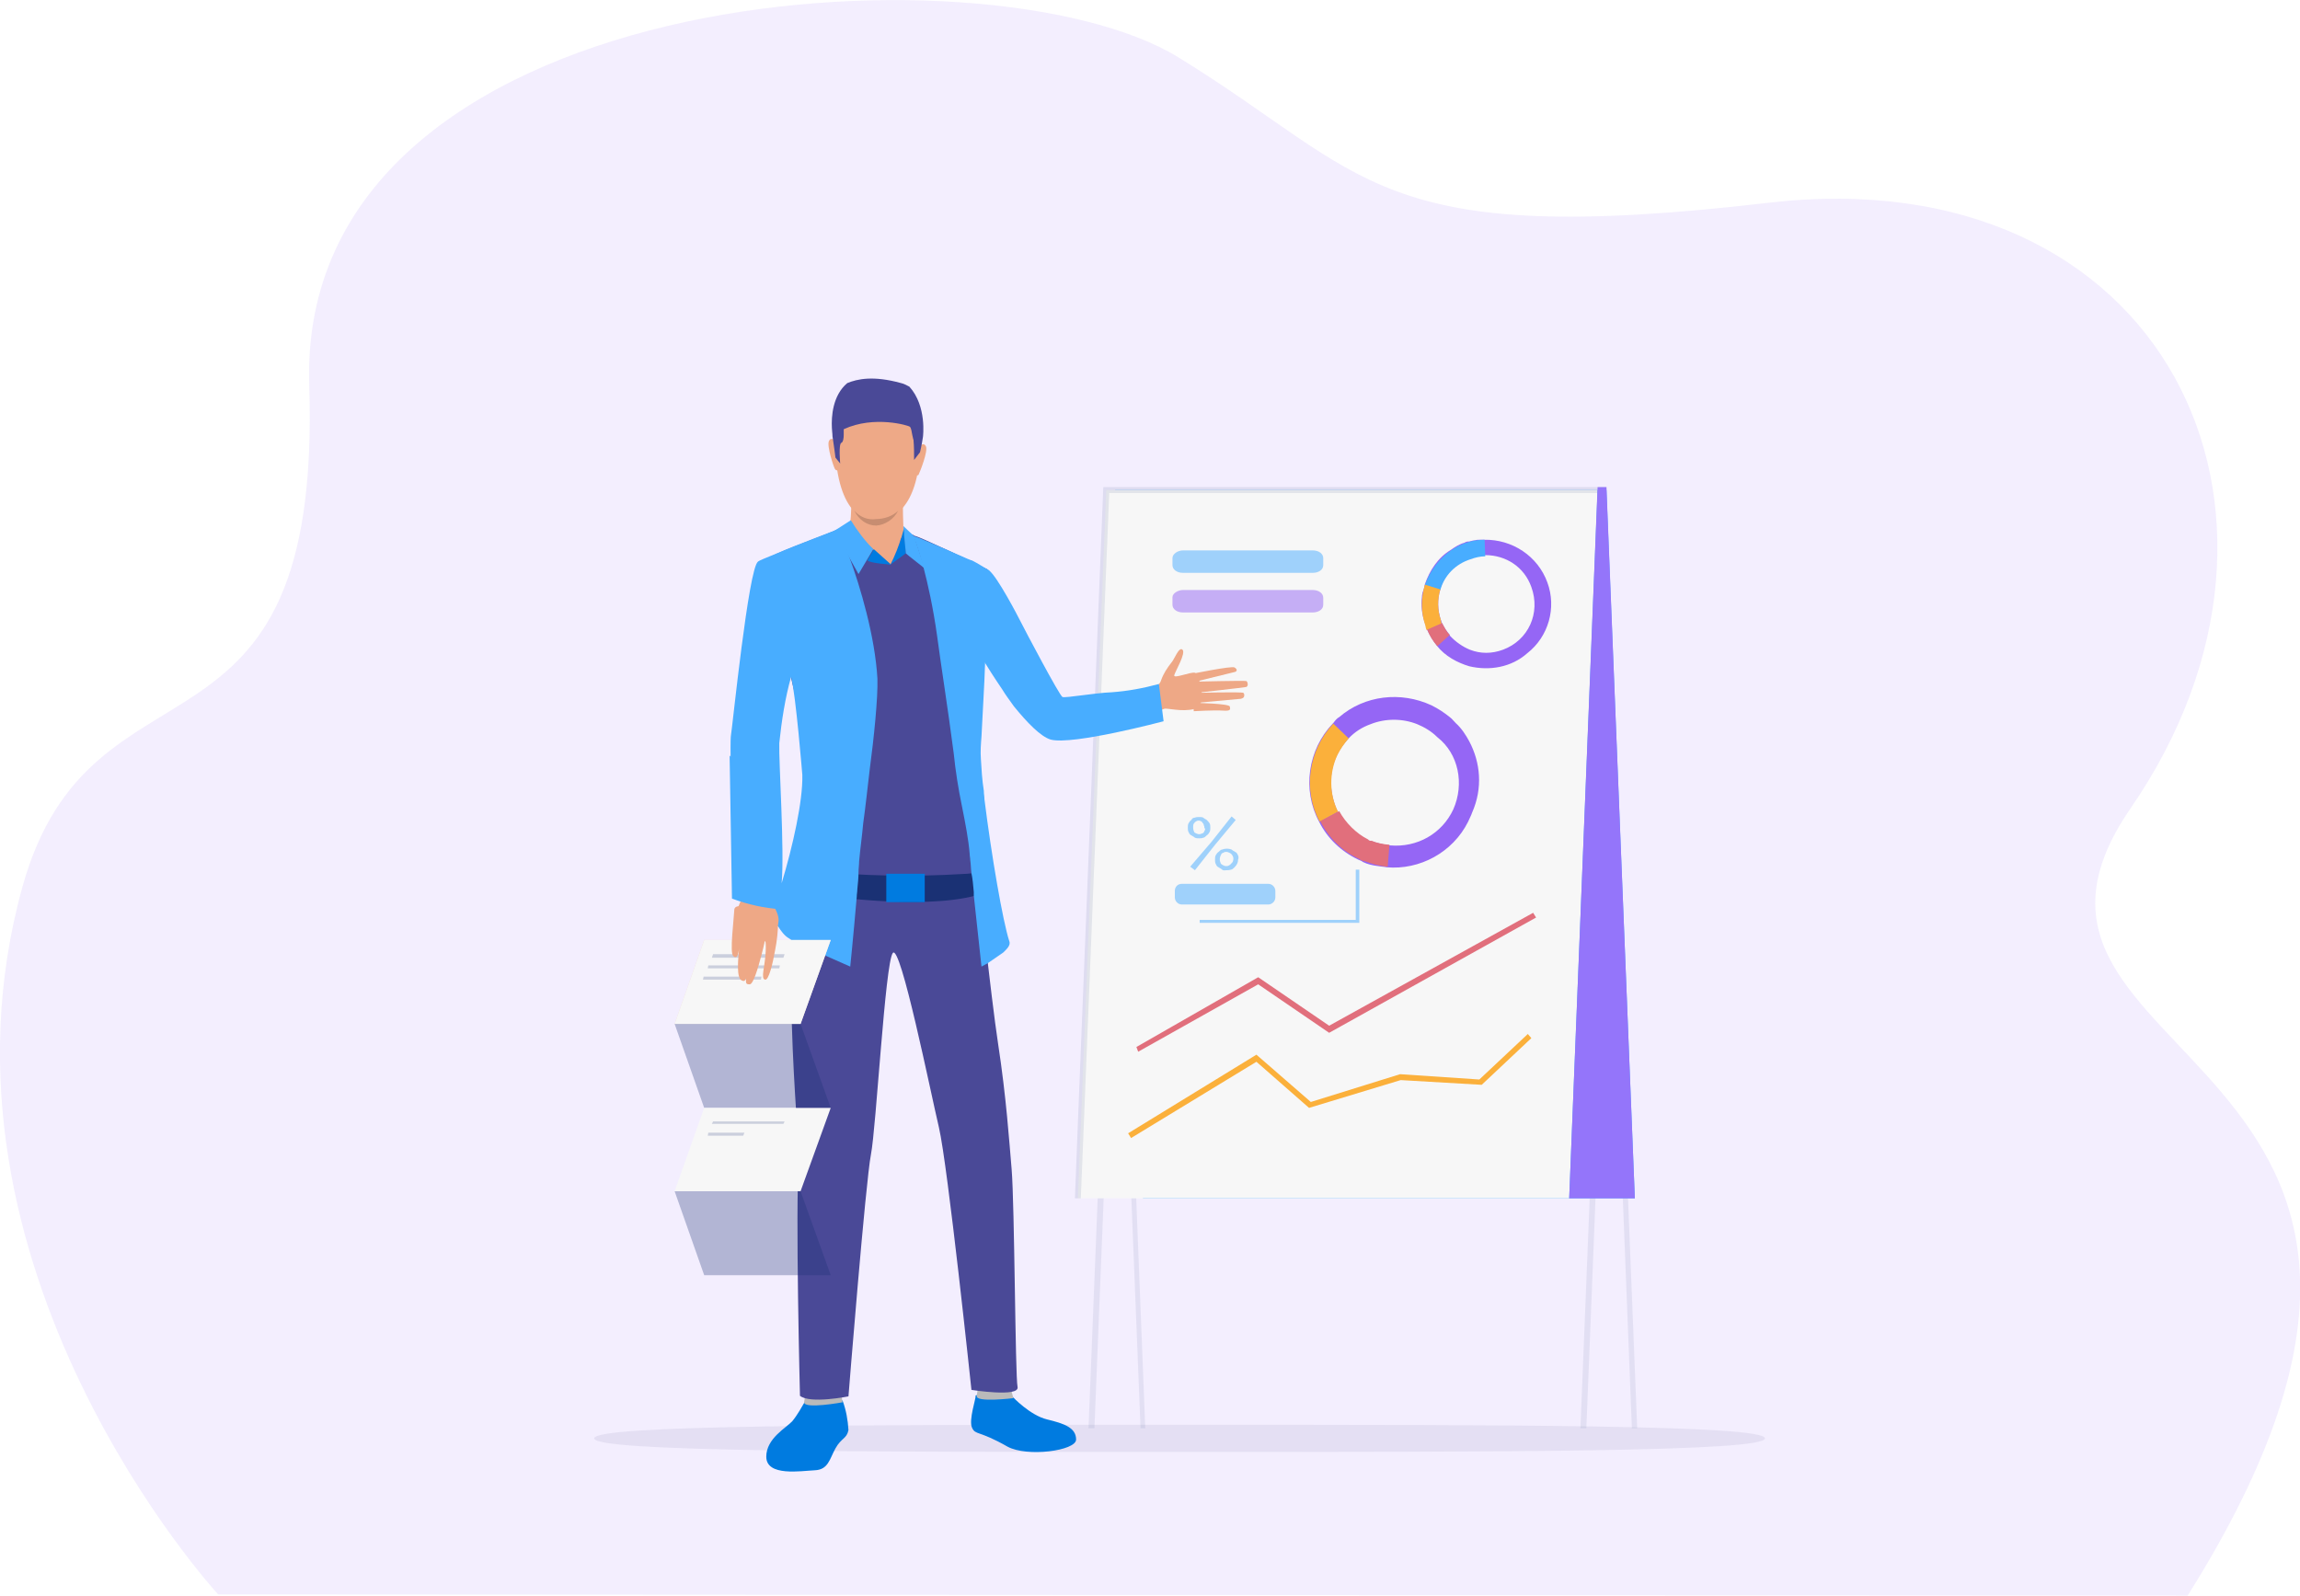 <?xml version="1.0" encoding="utf-8"?>
<!-- Generator: Adobe Illustrator 26.2.1, SVG Export Plug-In . SVG Version: 6.00 Build 0)  -->
<svg version="1.1" id="Layer_1" xmlns="http://www.w3.org/2000/svg" xmlns:xlink="http://www.w3.org/1999/xlink" x="0px" y="0px"
	 viewBox="0 0 389 269.9" style="enable-background:new 0 0 389 269.9;" xml:space="preserve">
<style type="text/css">
	.st0{opacity:0.1;fill:#8650F4;}
	.st1{opacity:8.000000e-02;fill:#3D3C7C;enable-background:new    ;}
	.st2{opacity:8.000000e-02;}
	.st3{fill:#1A3174;}
	.st4{fill:#48ADFF;}
	.st5{fill:#F7F7F7;}
	.st6{opacity:0.5;fill:#9566F5;}
	.st7{opacity:0.5;fill:#48ADFF;}
	.st8{fill:#9566F5;}
	.st9{fill:#FBB03B;}
	.st10{fill:#E16F7C;}
	.st11{opacity:0.1;}
	.st12{fill:#9475FA;}
	.st13{fill:#007BE0;}
	.st14{fill:#BABABA;}
	.st15{fill:#EEA886;}
	.st16{fill:#4A4997;}
	.st17{fill:#EEA987;}
	.st18{fill:#C78D71;}
	.st19{fill:#EDDAD3;}
	.st20{opacity:0.3;fill:#1A3174;enable-background:new    ;}
	.st21{opacity:0.2;fill:#1A3174;enable-background:new    ;}
</style>
<path class="st0" d="M36.9,269.7c0,0-51-55.3-33.1-119.7c11.7-42.1,50.7-16.6,48.5-84.8s114.6-75.4,147-55.5s33,32.4,99.8,24.6
	s95.9,52.2,61.2,102.5c-30.3,44.1,68.4,39.7,9.7,133.1L36.9,269.7z"/>
<g>
	<path class="st1" d="M298.5,243.3c0,2.3-44.4,2.3-99,2.3s-99,0-99-2.3c0-2.3,44.4-2.3,99-2.3S298.5,241,298.5,243.3z"/>
	<g>
		<g class="st2">
			<polygon class="st3" points="268.3,241.6 267.3,241.6 272.1,122.3 189.9,122.3 185.1,241.6 184.1,241.6 188.9,121.3 273.1,121.3 
							"/>
		</g>
		<g class="st2">
			<polygon class="st3" points="276,241.6 271.3,122.3 189,122.3 193.7,241.6 192.9,241.6 188.1,121.3 272.1,121.3 276.9,241.6 			
				"/>
		</g>
		<polygon class="st4" points="193.3,202.7 276.5,202.7 271.7,82.9 188.6,82.9 		"/>
		<polygon class="st5" points="265.4,202.7 182.3,202.7 187.1,82.9 270.2,82.9 		"/>
		<path class="st6" d="M200.1,99.8h21.9c1.1,0,1.8,0.6,1.8,1.3v1.2c0,0.8-0.8,1.3-1.8,1.3h-21.9c-1.1,0-1.8-0.6-1.8-1.3V101
			C198.3,100.4,199.2,99.8,200.1,99.8z"/>
		<path class="st7" d="M200.1,93.1h21.9c1.1,0,1.8,0.6,1.8,1.3v1.2c0,0.8-0.8,1.3-1.8,1.3h-21.9c-1.1,0-1.8-0.6-1.8-1.3v-1.2
			C198.3,93.7,199.2,93.1,200.1,93.1z"/>
		<path class="st7" d="M199.9,149.5h14.6c0.7,0,1.2,0.6,1.2,1.2v1.1c0,0.7-0.6,1.2-1.2,1.2h-14.6c-0.7,0-1.2-0.6-1.2-1.2v-1.1
			C198.7,150,199.2,149.5,199.9,149.5z"/>
		<polygon class="st7" points="229.9,156.1 202.9,156.1 202.9,155.6 229.3,155.6 229.3,147.1 229.9,147.1 		"/>
		<path class="st8" d="M261.7,98.5c-1.6-4.4-5.9-7.3-10.7-7.2c-0.2,0-0.6,0-0.8,0l0,0c-0.2,0-0.5,0-0.7,0.1c-0.4,0-0.6,0.1-1,0.2
			c-0.1,0-0.1,0-0.2,0c-0.2,0-0.5,0.1-0.6,0.2c-0.8,0.2-1.6,0.7-2.3,1.2c-2.2,1.3-3.6,3.5-4.4,5.8c-0.1,0.5-0.2,1-0.4,1.4
			c0,0.2-0.1,0.4-0.1,0.6v0.1c-0.2,1.6,0,3.2,0.6,4.8c0.1,0.2,0.1,0.5,0.2,0.7c0.5,1,1,1.9,1.7,2.8c1.4,1.8,3.5,2.9,5.5,3.5
			c3.4,0.8,7.1,0.2,9.8-2.2C261.9,107.7,263.3,102.8,261.7,98.5z M254.2,109.9c-1.9,0.7-3.8,0.7-5.6,0c-1.2-0.5-2.4-1.3-3.4-2.4
			c0,0,0,0,0-0.1c-0.5-0.6-1-1.3-1.3-2l0,0c-0.1-0.1-0.1-0.4-0.2-0.5c-0.6-1.8-0.6-3.6-0.1-5.2v-0.1c0.7-2.4,2.5-4.3,5-5.2
			c0.6-0.2,1.3-0.4,2-0.5l0,0c0.2,0,0.4,0,0.6,0c3.5,0,6.6,2,7.8,5.4C260.6,103.7,258.5,108.3,254.2,109.9z"/>
		<path class="st4" d="M243.6,99.8L241,99c1.1-3.2,3.5-5.9,6.7-7.1c1.1-0.4,2.2-0.6,3.4-0.6l0.1,2.8c-0.8,0-1.7,0.2-2.5,0.5
			C246.2,95.4,244.3,97.3,243.6,99.8z"/>
		<path class="st9" d="M243.8,105.5l-2.5,1.1c-0.1-0.2-0.2-0.5-0.2-0.7c-0.8-2.3-0.8-4.7-0.1-7l2.6,0.8c-0.5,1.7-0.5,3.5,0.1,5.2
			C243.7,105.2,243.8,105.3,243.8,105.5z"/>
		<path class="st10" d="M243.1,109.3c-0.7-0.8-1.3-1.7-1.7-2.8l2.5-1.1c0.4,0.7,0.7,1.4,1.3,2L243.1,109.3z"/>
		<g class="st11">
			<polygon class="st3" points="182.8,202.7 181.8,202.7 186.6,82.4 271.7,82.4 271.7,83.4 187.6,83.4 			"/>
		</g>
		<polygon class="st12" points="265.4,202.7 270.2,82.4 271.7,82.4 276.5,202.7 		"/>
		<g>
			<polygon class="st10" points="192.5,177.9 192.2,177.1 212.8,165.3 224.8,173.5 259.3,154.4 259.8,155.2 224.8,174.7 
				212.8,166.5 			"/>
		</g>
		<path class="st8" d="M226.3,137.3l-3.1,1.7L226.3,137.3L226.3,137.3z M248.5,125.4c-0.6-1.1-1.3-2.2-2.3-3.1c-0.4-0.4-0.6-0.7-1-1
			c-1-0.8-1.9-1.4-3.1-2c-5.2-2.4-11.3-1.7-15.6,2c-0.4,0.2-0.7,0.6-1,1l-0.1,0.1c-4.2,4.4-5.2,11.2-2.3,16.6c1.4,2.8,3.7,5,6.6,6.4
			c0.2,0.1,0.6,0.2,0.8,0.4c0.8,0.4,1.7,0.6,2.6,0.7c0.5,0.1,1,0.1,1.4,0.2c5.6,0.5,11.2-2.5,13.8-7.7c0.2-0.5,0.5-1,0.7-1.6
			C250.8,133.3,250.4,129,248.5,125.4z M245.8,136.9c-1.9,4.1-6.1,6.5-10.7,6.1c-1.1-0.1-2.2-0.4-3.1-0.7c-0.1,0-0.2-0.1-0.4-0.1
			c-0.1,0-0.2,0-0.4-0.1c-2.2-1.1-3.8-2.8-4.9-4.7l0,0c-1.4-2.9-1.7-6.5-0.2-9.6c0.5-1.1,1.1-1.9,1.9-2.8l0,0c1.1-1.2,2.4-2,3.8-2.5
			c2.5-1,5.4-1,7.9,0c1.2,0.5,2.4,1.2,3.4,2.2C246.7,127.5,247.7,132.6,245.8,136.9z M226.3,137.3l-3.1,1.7L226.3,137.3L226.3,137.3
			z"/>
		<path class="st9" d="M226.3,137.3l-3.1,1.7c-2.9-5.4-1.9-12.1,2.3-16.6l2.6,2.5c-0.7,0.8-1.4,1.8-1.9,2.8
			C224.8,130.7,224.8,134.3,226.3,137.3z"/>
		<path class="st10" d="M232,142.3l-1.3,3.4c-0.2-0.1-0.6-0.2-0.8-0.4c-2.9-1.3-5.2-3.6-6.6-6.4l3.2-1.7c1.1,2,2.9,3.8,4.9,4.8
			C231.5,142.2,231.7,142.2,232,142.3z"/>
		<path class="st10" d="M234.7,146.6c-1.4-0.1-2.8-0.5-4.1-1l1.3-3.4c1,0.4,2,0.6,3.1,0.7L234.7,146.6z"/>
		<polygon class="st9" points="191.3,192.5 190.8,191.7 212.5,178.4 221.7,186.4 236.8,181.7 250.2,182.6 258.4,174.9 259,175.6 
			250.6,183.5 236.9,182.7 221.4,187.4 212.5,179.6 		"/>
		<path class="st7" d="M204.6,139.3c-0.1-0.2-0.4-0.5-0.5-0.6c-0.1-0.1-0.4-0.2-0.6-0.4c-0.2-0.1-0.5-0.1-0.7-0.1
			c-0.2,0-0.5,0-0.7,0.1c-0.2,0-0.5,0.1-0.6,0.4c-0.2,0.1-0.4,0.4-0.5,0.6c-0.1,0.2-0.1,0.5-0.1,0.7c0,0.2,0,0.5,0.1,0.7
			c0.1,0.2,0.2,0.5,0.5,0.6c0.1,0.1,0.4,0.2,0.6,0.4c0.2,0.1,0.5,0.1,0.7,0.1c0.2,0,0.5,0,0.7-0.1c0.2,0,0.4-0.2,0.6-0.4
			c0.2-0.1,0.4-0.4,0.5-0.6c0.1-0.2,0.1-0.5,0.1-0.7C204.7,139.8,204.7,139.5,204.6,139.3z M203.8,140.4c-0.1,0.1-0.1,0.2-0.2,0.4
			c-0.1,0.1-0.2,0.2-0.4,0.2c-0.1,0.1-0.2,0.1-0.4,0.1s-0.2,0-0.4-0.1c-0.1,0-0.2-0.1-0.4-0.2c-0.1-0.2-0.2-0.5-0.2-0.8
			c0-0.4,0-0.6,0.2-0.8c0.1-0.2,0.5-0.4,0.7-0.4c0.2,0,0.6,0.1,0.7,0.4c0.1,0.1,0.2,0.2,0.2,0.4c0.1,0.1,0.1,0.4,0.1,0.5
			C203.9,140.1,203.8,140.2,203.8,140.4z M208.3,138.1l-3.4,4.3l-3.6,4.2l0.8,0.6l3.4-4.3l3.5-4.2L208.3,138.1z M209.4,144.7
			c-0.1-0.2-0.2-0.5-0.5-0.6c-0.1-0.1-0.4-0.2-0.6-0.4c-0.5-0.2-1.1-0.2-1.6,0c-0.2,0-0.4,0.2-0.6,0.4c-0.2,0.1-0.4,0.4-0.5,0.6
			c-0.1,0.2-0.1,0.5-0.1,0.7c0,0.2,0,0.5,0.1,0.7c0.1,0.2,0.2,0.5,0.5,0.6c0.1,0.1,0.4,0.2,0.6,0.4s0.5,0.1,0.7,0.1
			c0.2,0,0.5,0,0.8-0.1c0.2,0,0.4-0.2,0.6-0.4c0.4-0.4,0.6-0.8,0.6-1.3C209.5,145.2,209.5,144.9,209.4,144.7z M208.2,146.1
			c-0.1,0.2-0.5,0.4-0.7,0.4c-0.2,0-0.4,0-0.5-0.1c-0.1,0-0.2-0.1-0.4-0.2c-0.1-0.1-0.2-0.2-0.2-0.4c-0.1-0.1-0.1-0.4-0.1-0.5
			c0-0.2,0.1-0.4,0.1-0.5c0.1-0.1,0.1-0.2,0.2-0.4c0.1-0.1,0.2-0.1,0.4-0.2c0.1-0.1,0.2-0.1,0.4-0.1s0.2,0,0.4,0.1
			c0.1,0,0.2,0.1,0.4,0.2c0.2,0.2,0.4,0.5,0.4,0.8C208.6,145.6,208.5,145.9,208.2,146.1z"/>
		<path class="st13" d="M136.3,236.8c-0.7,1.2-1.4,2.5-2.3,3.6c-1,1.1-4.4,2.9-4.4,6c0,3.4,5.9,2.4,8.2,2.3s2.5-1.9,3.5-3.7
			c1-1.8,1.9-1.6,2.2-3.1c-0.1-1.7-0.4-3.4-1-5L136.3,236.8z"/>
		<path class="st14" d="M142.3,235.8c0.1,0.5,0.1,1,0.2,1.4c0,0-6.5,1.2-6.5,0c0.1-0.7,0.2-1.4,0.6-2L142.3,235.8z"/>
		<path class="st15" d="M201.5,114c0,0,6.8-1.4,7.3-1.1s0.5,0.7-0.1,0.8l-6.5,1.6c0,0,8.3-0.2,8.6-0.1c0.2,0.1,0.4,0.8,0,1
			c-0.4,0.1-8.5,1-8.5,1s7.7-0.2,8,0c0.2,0.2,0.2,0.6,0,0.8c-0.1,0.1-0.2,0.1-0.4,0.2l-7.7,0.7c0,0,5.6,0.1,5.8,0.6
			c0.1,0.5,0.2,0.8-1.2,0.7c-1.4-0.1-4.9,0.1-4.9,0.1L201.5,114z"/>
		<path class="st13" d="M171.3,236.3c0,0,2.9,3.1,5.8,3.8s4.9,1.4,4.9,3.4c0,1.9-8.3,3-11.6,1.2c-4.9-2.8-5.4-1.9-6-3.2
			s0.7-5,0.6-5.4C164.8,235.7,171.3,236.3,171.3,236.3z"/>
		<path class="st14" d="M171,234.9c0.1,0.5,0.2,1,0.4,1.6c0,0-6.5,0.8-6.2-0.4c0.1-1,0.4-2,0.4-2L171,234.9z"/>
		<path class="st16" d="M165.2,146c0,0,2.4,22.7,3.6,30.5c1.4,9.1,1.9,16.7,2.3,21.3c0.5,5.9,0.6,35,1,36.8c0.4,1.8-7.8,0.5-7.8,0.5
			s-4-38-5.5-44.4c-1.4-5.9-6.5-31.2-7.8-29.5s-2.8,29.5-3.7,34.1s-3.8,40.9-3.8,40.9s-6.5,1.3-8.2-0.1c0,0-0.8-31.2-0.2-39.9
			c0.2-3.4-3.8-39.7,1.4-54.3C139.3,134.1,165.2,146,165.2,146z"/>
		<path class="st16" d="M166.1,139.4c0.2,3.6,0.7,11.3,0.7,11.3l0,0l-1.2,0.1l-1.1,0.1l-2,0.2l-6.2-0.1l-6.5-0.1l-5-0.1l-2.3-0.1
			l-2.2-0.2l-4.8-0.5c0,0,0.1-2.9,0.2-6.7l0,0c0.2-5.6,0.5-13.1,0.4-15.8c0-2.3-0.6-5.6-1.3-8.6c-0.7-3-1.3-5.5-1.4-5.9
			c0,0-1.9,9-1.9,12.5c0,1.8,0.1,6.2,0.2,10.8c0.1,6.7,0,13.8-1.1,14c-0.5,0.1-1.2,0-1.9-0.1l0,0c-0.6-0.1-1.1-0.2-1.6-0.4l0,0
			c-1.2-0.2-2-0.5-2-0.5s-0.6-12.7-0.8-20.6c-0.1-2.6-0.1-4.8-0.1-5.6c0.1-1.8,3.4-27.2,4.8-28.3c0.7-0.4,1.6-0.7,2.3-1.1
			c3.7-1.6,9.5-3.7,10.3-4.1l0,0l0,0l0,0c0.4-0.1,0.7-0.2,1.1-0.4c0.1,0,0.5,0,1.1,0c0.2,0,0.6,0,1,0c2.6,0.2,6.7,0.6,7.9,0.7
			c0.1,0,0.2,0,0.2,0l0,0l0,0c0,0,0.6,0.2,1.6,0.6l0.1,0.1l0,0c0.4,0.1,1.1,0.4,1.8,0.7l0,0c2.4,1.1,5.5,2.5,7.8,3.6
			c0.8,0.5,1.9,1,2.8,1.4c-0.1,3.2-0.4,6.7-0.6,10.3c0,0-0.1,1.9-0.2,4.9l0,0c-0.1,3-0.2,7.1-0.2,11.2c-0.2,2-0.4,4.1-0.4,6.1
			C165.5,132.9,166,137.1,166.1,139.4z"/>
		<path class="st3" d="M166.2,147.6c-8.6,0.7-17.2,0.7-25.8,0v4c0,0,18.1,2.6,26.4-0.7L166.2,147.6z"/>
		<path class="st4" d="M169.7,161.1l-2.6,1.8l-1.1,0.6c0,0-0.7-6.4-1.3-12c0-0.2,0-0.4,0-0.6c-0.1-1.1-0.2-2.3-0.4-3.2
			c-0.1-0.8-0.1-1.6-0.2-2.2c0-0.4-0.1-0.7-0.1-1.1c-0.2-2.4-0.7-5-1.3-8c-0.6-2.9-1.1-6-1.4-9c-1-7.7-2.2-15.2-2.8-19.8
			c-0.7-5-1.6-8.9-2.3-11.6c-1-3.6-1.7-5.3-1.7-5.3h0.1c0.4,0.1,1.1,0.4,1.8,0.7l0,0c3,1.2,7.9,3.5,8,3.4c1,0.5,1.9,1.1,2.9,1.7v0.2
			c0,3.1-0.2,6.6-0.5,10.2c0,0-0.1,2.3-0.2,5.5c-0.1,3.4-0.4,7.9-0.6,12.2c-0.1,1.3-0.2,2.5-0.1,3.8c0.1,1.7,0.2,3.5,0.5,5.4v0.1
			c0,0.4,0.1,0.8,0.1,1.3c1.2,9.6,3.1,20.6,4.2,24C171,159.9,170.2,160.6,169.7,161.1z"/>
		<path class="st16" d="M153.8,93.4c0,0,0.2,3.6-2.8,3.7c-3,0.1-5.4-2.8-5.4-2.8l5,1.2l3.1-2.5L153.8,93.4z"/>
		<path class="st15" d="M193.9,116.9c0,0,2.2-0.6,2.5-1.9c0.4-1.1,1-2,1.7-2.9c0.5-0.5,1.3-2.8,1.9-2.2c0.6,0.6-1.2,3.6-1.4,4.3
			s2.8-0.6,3.5-0.4s2.2,5.5,0,6.1s-4.8-0.2-5.2,0c-0.5,0.2-1.1,0.4-1.6,0.5L193.9,116.9z"/>
		<path class="st17" d="M149.7,65.9c0,0,7,1.2,5.8,12.1s-7.3,10-7.8,10c-0.5,0-6.2,0.1-6.5-13.2C141.2,74.8,141.2,64.8,149.7,65.9z"
			/>
		<path class="st17" d="M152.7,84.7c0,0,0,4.6,0.2,5.5c0.2,1-5.6,4.1-9.4,0.5c0.4-2.2,0.5-4.4,0.5-6.6
			C143.8,82.4,152.7,84.7,152.7,84.7z"/>
		<path class="st17" d="M155.5,75.5c0,0,0.7-0.8,1.1,0c0.4,0.8-1,4.3-1.2,4.7c0,0-0.1,0.4-0.4,0.1C155.1,78.6,155.2,77,155.5,75.5z"
			/>
		<path class="st17" d="M141.3,74.6c0,0-0.7-0.8-1.1,0c-0.4,0.8,0.8,4.4,1,4.7c0,0,0.2,0.4,0.5,0.2
			C141.7,77.9,141.5,76.2,141.3,74.6z"/>
		<path class="st16" d="M156.1,73.9c-0.2,1.4-0.5,2.6-0.5,2.6l-1,1.3c0-1.1,0-2.3-0.1-3.4c-0.1-0.2-0.1-0.5-0.2-0.8
			c-0.1-0.6-0.2-1.2-0.4-1.4c-0.1-0.2-6-2-11.2,0.4c0,0,0,0.5,0,1s-0.1,1.2-0.4,1.3c-0.5,0.2-0.2,3.5-0.2,3.5l-0.8-1
			c0,0-0.2-1.7-0.5-3.6l0,0c0-0.5-0.1-1-0.1-1.4c-0.1-1.9,0.1-5.5,2.6-7.6c1.7-0.7,4.4-1.3,9.1,0c0.5,0.1,1,0.4,1.4,0.6
			C156.8,68.7,156.1,73.9,156.1,73.9z"/>
		<path class="st18" d="M144.5,86.4c1,1.1,2.3,1.6,3.7,1.4c1.3,0,2.8-0.5,3.7-1.4c-0.7,1.4-2.2,2.4-3.7,2.5
			C146.7,88.9,145.3,88,144.5,86.4z"/>
		<path class="st13" d="M153.2,93.6l-2.6,1.9c0,0,2.2-4.7,2.3-6.5L153.2,93.6z"/>
		<polygon class="st4" points="156.4,96.2 156.2,96 153.8,94.1 153.2,93.6 153.2,93.5 152.9,90.5 152.9,90.4 152.9,90 152.9,90 
			152.9,90 152.8,89 152.8,89 154.5,90.6 154.6,90.7 154.6,90.7 		"/>
		<path class="st4" d="M196.8,122c0,0-15.4,4.1-19.1,3.1c-1.7-0.5-4-2.9-6.2-5.6c-0.7-1-1.4-1.9-2-2.9l0,0c-2.6-3.8-4.8-7.6-4.8-7.6
			s-7.9-9.2-1.6-13.3c1.4-0.1,2.9,0.1,4.2,0.8c1.4,1.1,4.8,7.6,5.4,8.8c0.6,1.2,6.5,12.4,7,12.6c0.5,0.2,5.5-0.7,8.3-0.8
			c2.8-0.2,5.4-0.7,8-1.4L196.8,122z"/>
		<path class="st17" d="M152.5,90.7c-0.5,1.7-1.1,3.2-1.9,4.8c0,0-2.8-2.4-3.6-3.2S152.5,90.7,152.5,90.7z"/>
		<path class="st13" d="M147.8,92.9l2.9,2.6c0,0-3.4-0.2-4-0.7L147.8,92.9z"/>
		<path class="st4" d="M143.9,88c1.1,1.8,2.4,3.5,3.8,4.9l-2.5,4.2l-4.1-7.3L143.9,88z"/>
		<path class="st4" d="M148.4,114.8c-0.4-7.1-2.9-15.6-4.8-20.7c-1-2.6-1.7-4.3-1.9-4.6l0,0l0,0l0,0l0,0c-0.8,0.4-6.6,2.5-10.3,4.1
			c-1.7,0.7-3,1.2-3.2,1.4c-1.6,1.1-4.3,27.8-4.6,29.6c-0.1,1.2,0,7.8,0.1,13.9v1c0.1,5.8,0.2,10.8,0.2,10.8s1,0.2,2.2,0.5
			c1.3,0.2,2.9,0.6,4.1,0.6c0.6,0,1,0,1.3,0c-0.2,0.6-0.4,1.2-0.6,1.8c0,0.1-0.1,0.2-0.1,0.4l0,0c-0.1,0.5-0.1,1.1,0.1,1.8l0,0
			c0.1,0.4,0.2,0.7,0.5,1.1c0,0.1,0.1,0.2,0.2,0.2l0,0c0.5,0.8,1.1,1.6,1.8,2c0.1,0.1,0.4,0.2,0.5,0.4c0,0,0.1,0.1,0.2,0.1l5.4,2.4
			l4.3,1.9c0,0,0.5-4.8,1.1-11.8c0-0.5,0.1-0.8,0.1-1.3c0.1-1,0.2-1.9,0.2-2.9c0-0.6,0.1-1.2,0.1-1.8c0.2-2.2,0.5-4.3,0.7-6.5
			c0.4-2.8,0.7-5.8,1.1-9.1C147.8,124.9,148.5,118.1,148.4,114.8z M132.2,149.4c0.5-5.6-0.5-20.5-0.4-23.7c0.4-3.8,1-7.7,2-11.2
			c0.8,3,1.9,16.6,1.9,16.6C135.8,135.5,134.1,143.1,132.2,149.4z"/>
		<rect x="149.9" y="147.8" class="st13" width="6.5" height="4.8"/>
		<polygon class="st19" points="135.4,173.2 114.1,173.2 119.1,159 140.5,159 		"/>
		<polygon class="st5" points="135.4,173.2 114.1,173.2 119.1,159 140.5,159 		"/>
		<polygon class="st20" points="119.1,187.4 140.5,187.4 135.4,173.2 114.1,173.2 		"/>
		<polygon class="st5" points="135.4,201.5 114.1,201.5 119.1,187.4 140.5,187.4 		"/>
		<polygon class="st20" points="119.1,215.7 140.5,215.7 135.4,201.5 114.1,201.5 		"/>
		<polygon class="st21" points="132.5,162 120.4,162 120.6,161.4 132.7,161.4 		"/>
		<polygon class="st21" points="131.8,163.8 119.7,163.8 119.8,163.3 131.9,163.3 		"/>
		<polygon class="st21" points="128.7,165.7 118.9,165.7 119,165.2 128.8,165.2 		"/>
		<polygon class="st21" points="132.5,190.1 120.4,190.1 120.6,189.7 132.7,189.7 		"/>
		<polygon class="st21" points="125.7,192.1 119.7,192.1 119.8,191.6 125.9,191.6 		"/>
		<path class="st15" d="M130.3,151.8c0,0,0.1,0.4,0.4,1c0.4,1.1,1.4,2.3,0.8,3.7c-0.6,1.4-5.9,0.5-6.6-0.1s-0.5-2.9,1.3-5.6
			C128,147.9,130.3,151.8,130.3,151.8z"/>
		<path class="st15" d="M131.6,155.8c0,1.7-0.2,3.4-0.5,4.9c-0.4,2.3-1.1,5.2-1.7,5c-0.8-0.1,0-2.3,0.1-4.7c0.1-2.4-0.2-1.7-0.2-1.7
			s0.1-0.1-0.5,2.2s-1.4,5-2,5c-0.6,0-0.7-0.1-0.6-1.1c-0.1,0.5-0.4,0.6-0.6,0.5c-1.2-0.2-0.7-4-0.6-5.5c-0.1,1.1-0.4,1.9-1,1.3
			c-0.6-0.6,0.1-6,0.2-7.9C124.6,151.9,131.6,155.8,131.6,155.8z"/>
		<path class="st4" d="M132.1,136.5l-0.1,17.3c-2.8-0.2-5.5-0.8-8.2-1.8l-0.4-24.2L132.1,136.5z"/>
	</g>
</g>
</svg>
